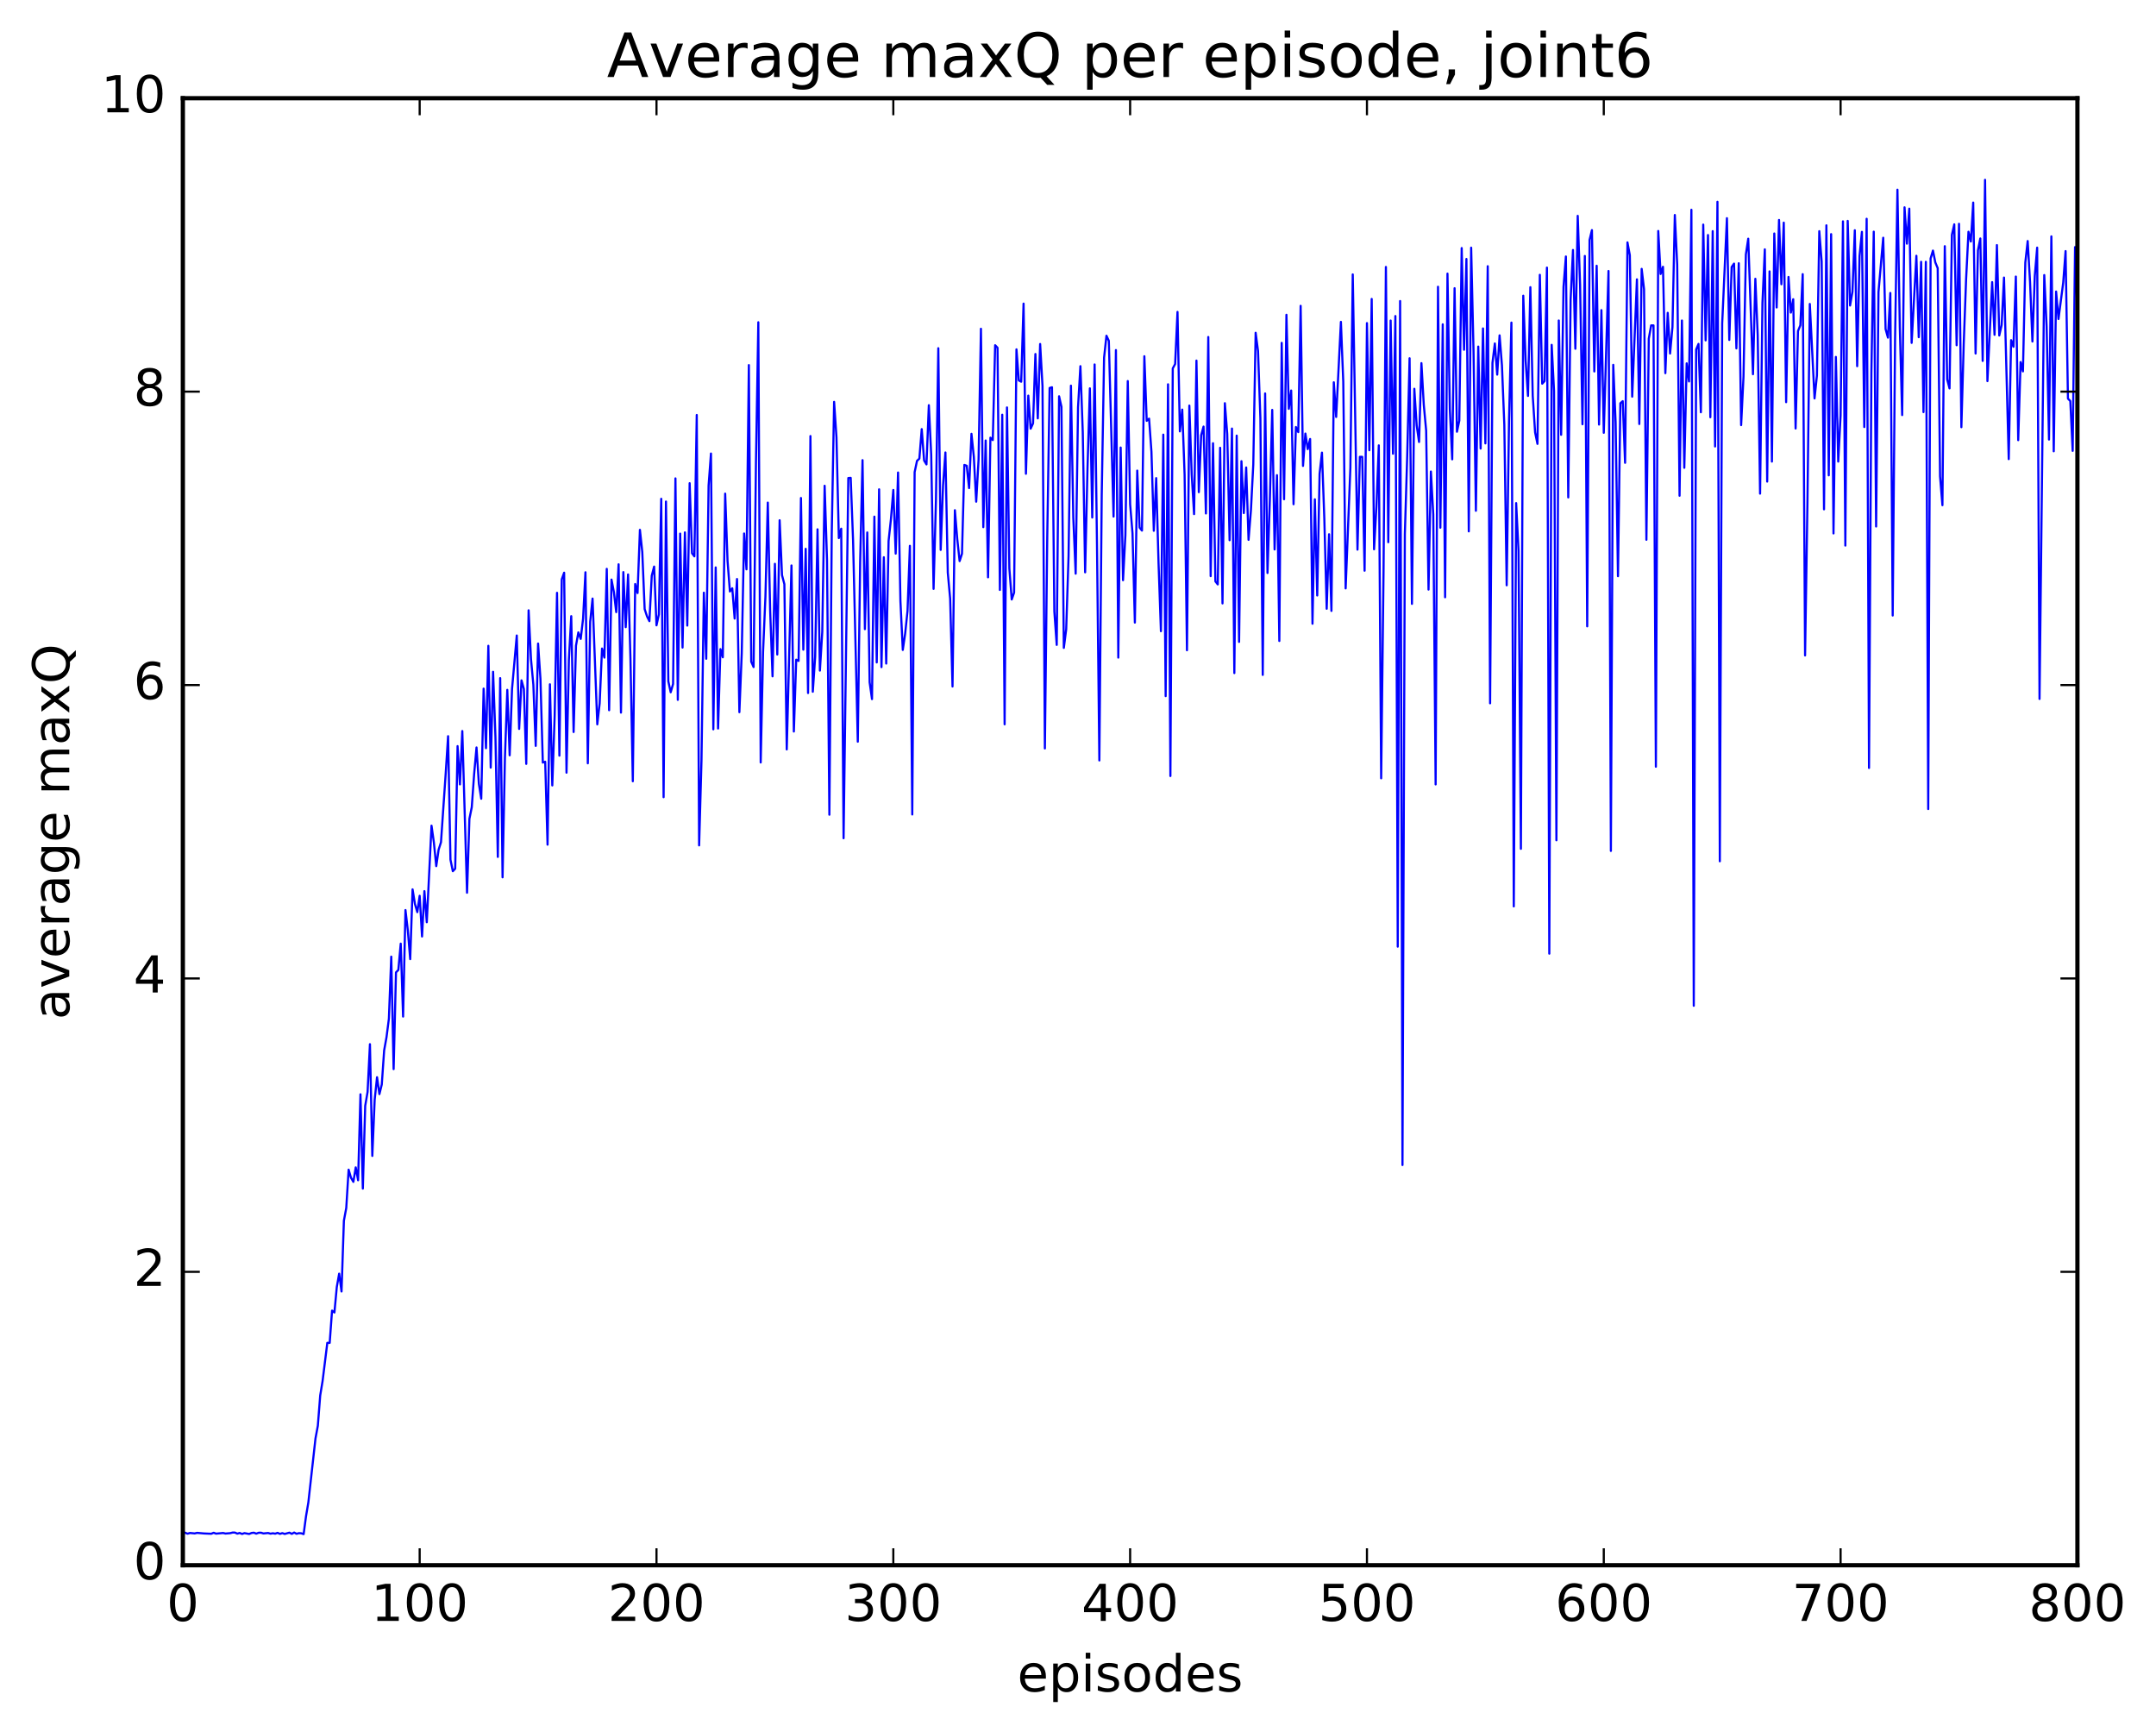 <?xml version="1.0" encoding="utf-8" standalone="no"?>
<!DOCTYPE svg PUBLIC "-//W3C//DTD SVG 1.1//EN"
  "http://www.w3.org/Graphics/SVG/1.1/DTD/svg11.dtd">
<!-- Created with matplotlib (http://matplotlib.org/) -->
<svg height="408pt" version="1.1" viewBox="0 0 508 408" width="508pt" xmlns="http://www.w3.org/2000/svg" xmlns:xlink="http://www.w3.org/1999/xlink">
 <defs>
  <style type="text/css">
*{stroke-linecap:butt;stroke-linejoin:round;stroke-miterlimit:100000;}
  </style>
 </defs>
 <g id="figure_1">
  <g id="patch_1">
   <path d="M 0 408.169 
L 508.136 408.169 
L 508.136 0 
L 0 0 
z
" style="fill:#ffffff;"/>
  </g>
  <g id="axes_1">
   <g id="patch_2">
    <path d="M 43.084 368.742 
L 489.484 368.742 
L 489.484 23.142 
L 43.084 23.142 
z
" style="fill:#ffffff;"/>
   </g>
   <g id="line2d_1">
    <path clip-path="url(#pa61223d159)" d="M 43.642 361.094 
L 44.2 361.31 
L 44.758 361.138 
L 45.874 361.246 
L 46.432 361.11 
L 48.106 361.255 
L 49.78 361.323 
L 50.338 361.084 
L 50.896 361.297 
L 52.57 361.144 
L 53.128 361.272 
L 54.244 361.183 
L 54.802 361.039 
L 55.36 361.047 
L 55.918 361.299 
L 56.476 361.134 
L 57.034 361.375 
L 57.592 361.171 
L 58.708 361.376 
L 59.266 361.141 
L 59.824 361.073 
L 60.382 361.302 
L 60.94 361.089 
L 61.498 361.073 
L 62.056 361.252 
L 63.172 361.144 
L 63.73 361.306 
L 64.288 361.21 
L 64.846 361.304 
L 65.404 361.106 
L 65.962 361.357 
L 66.52 361.17 
L 67.078 361.37 
L 68.194 361.06 
L 68.752 361.35 
L 69.31 361.035 
L 69.868 361.333 
L 70.426 361.185 
L 70.984 361.212 
L 71.542 361.411 
L 72.1 357.224 
L 72.658 353.915 
L 74.332 338.883 
L 74.89 335.871 
L 75.448 328.735 
L 76.006 325.357 
L 77.122 316.345 
L 77.68 316.358 
L 78.238 308.755 
L 78.796 309.198 
L 79.354 303.22 
L 79.912 300.052 
L 80.47 304.25 
L 81.028 287.577 
L 81.586 284.579 
L 82.144 275.551 
L 82.702 277.454 
L 83.26 278.423 
L 83.818 275.012 
L 84.376 278.044 
L 84.934 257.796 
L 85.492 280.007 
L 86.05 260.507 
L 86.608 257.253 
L 87.166 245.99 
L 87.724 272.309 
L 88.282 259.065 
L 88.84 253.773 
L 89.398 257.748 
L 89.956 255.481 
L 90.514 247.45 
L 91.072 244.332 
L 91.63 239.99 
L 92.188 225.365 
L 92.746 251.862 
L 93.304 229.075 
L 93.862 228.501 
L 94.42 222.304 
L 94.978 239.483 
L 95.536 214.391 
L 96.094 219.192 
L 96.652 225.954 
L 97.21 209.516 
L 97.768 212.943 
L 98.326 214.883 
L 98.884 211.029 
L 99.442 220.62 
L 100 209.931 
L 100.558 217.258 
L 101.674 194.51 
L 102.232 198.479 
L 102.79 204.044 
L 103.348 200.165 
L 103.906 198.418 
L 105.022 182.137 
L 105.58 173.43 
L 106.138 202.513 
L 106.696 205.241 
L 107.254 204.643 
L 107.812 175.773 
L 108.37 184.789 
L 108.928 172.219 
L 110.044 210.309 
L 110.602 192.903 
L 111.16 190.162 
L 111.718 182.327 
L 112.276 176.088 
L 112.834 184.658 
L 113.392 188.165 
L 113.95 162.224 
L 114.508 176.255 
L 115.066 152.14 
L 115.624 180.83 
L 116.182 158.264 
L 116.74 173.703 
L 117.298 201.87 
L 117.856 159.755 
L 118.414 206.678 
L 118.972 178.55 
L 119.53 162.52 
L 120.088 177.936 
L 120.646 162.293 
L 121.762 149.713 
L 122.32 171.718 
L 122.878 160.28 
L 123.436 162.319 
L 123.994 179.952 
L 124.552 143.779 
L 125.11 155.246 
L 125.668 161.303 
L 126.226 175.715 
L 126.784 151.61 
L 127.342 159.927 
L 127.9 179.649 
L 128.458 179.446 
L 129.016 198.987 
L 129.574 161.206 
L 130.132 185.034 
L 130.69 168.678 
L 131.248 139.656 
L 131.806 178.014 
L 132.364 136.49 
L 132.922 134.915 
L 133.48 182.024 
L 134.038 155.472 
L 134.596 145.156 
L 135.154 172.449 
L 135.712 152.11 
L 136.27 148.974 
L 136.828 150.509 
L 137.386 145.739 
L 137.944 134.816 
L 138.502 179.817 
L 139.06 146.456 
L 139.618 141.009 
L 140.734 170.642 
L 141.292 165.705 
L 141.85 152.781 
L 142.408 154.921 
L 142.966 134.011 
L 143.524 167.311 
L 144.082 136.538 
L 144.64 139.456 
L 145.198 144.204 
L 145.756 132.939 
L 146.314 167.874 
L 146.872 134.776 
L 147.43 147.749 
L 147.988 135.331 
L 148.546 155.097 
L 149.104 184.048 
L 149.662 137.585 
L 150.22 139.71 
L 150.778 124.823 
L 151.336 130.032 
L 151.894 143.497 
L 152.452 145.202 
L 153.01 146.333 
L 153.568 135.619 
L 154.126 133.473 
L 154.684 147.316 
L 155.242 144.754 
L 155.8 117.505 
L 156.358 187.801 
L 156.916 118.151 
L 157.474 160.504 
L 158.032 163.084 
L 158.59 161.127 
L 159.148 112.701 
L 159.706 164.868 
L 160.264 125.711 
L 160.822 152.552 
L 161.38 125.422 
L 161.938 147.377 
L 162.496 113.832 
L 163.054 130.328 
L 163.612 131.065 
L 164.17 97.763 
L 164.728 199.153 
L 165.286 179.095 
L 165.844 139.628 
L 166.402 155.189 
L 166.96 114.382 
L 167.518 106.843 
L 168.076 171.811 
L 168.634 133.673 
L 169.192 171.624 
L 169.75 152.915 
L 170.308 154.843 
L 170.866 116.29 
L 171.424 132.135 
L 171.982 139.334 
L 172.54 138.59 
L 173.098 145.72 
L 173.656 136.402 
L 174.214 167.775 
L 174.772 153.922 
L 175.33 125.68 
L 175.888 134.123 
L 176.446 86.011 
L 177.004 155.877 
L 177.562 157.147 
L 178.12 108.898 
L 178.678 75.917 
L 179.236 179.621 
L 179.794 153.554 
L 180.352 140.581 
L 180.91 118.401 
L 181.468 143.963 
L 182.026 159.331 
L 182.584 132.823 
L 183.142 154.193 
L 183.7 122.563 
L 184.258 135.496 
L 184.816 137.618 
L 185.374 176.547 
L 186.49 133.21 
L 187.048 172.329 
L 187.606 155.406 
L 188.164 155.702 
L 188.722 117.32 
L 189.28 153.052 
L 189.838 129.293 
L 190.396 163.26 
L 190.954 102.727 
L 191.512 162.958 
L 192.07 154.742 
L 192.628 124.696 
L 193.186 157.98 
L 193.744 148.85 
L 194.302 114.436 
L 194.86 131.928 
L 195.418 191.929 
L 195.976 125.657 
L 196.534 94.674 
L 197.092 103.042 
L 197.65 126.765 
L 198.208 124.548 
L 198.766 197.47 
L 199.882 112.618 
L 200.44 112.575 
L 200.998 127.226 
L 202.114 174.726 
L 202.672 132.388 
L 203.23 108.399 
L 203.788 148.213 
L 204.346 125.437 
L 204.904 160.728 
L 205.462 164.693 
L 206.02 121.707 
L 206.578 156.055 
L 207.136 115.274 
L 207.694 157.158 
L 208.252 131.274 
L 208.81 156.323 
L 209.368 127.451 
L 209.926 122.267 
L 210.484 115.423 
L 211.042 130.421 
L 211.6 111.315 
L 212.158 141.589 
L 212.716 153.107 
L 213.274 149.265 
L 213.832 143.925 
L 214.39 128.589 
L 214.948 191.873 
L 215.506 111.231 
L 216.064 108.574 
L 216.622 108.044 
L 217.18 101.092 
L 217.738 108.479 
L 218.296 109.409 
L 218.854 95.456 
L 219.412 107.088 
L 219.97 138.727 
L 220.528 117.962 
L 221.086 82.034 
L 221.644 129.544 
L 222.202 114.355 
L 222.76 106.595 
L 223.318 134.899 
L 223.876 141.039 
L 224.434 161.721 
L 224.992 120.191 
L 225.55 126.983 
L 226.108 132.182 
L 226.666 130.432 
L 227.224 109.53 
L 227.782 109.723 
L 228.34 114.984 
L 228.898 102.201 
L 229.456 107.622 
L 230.014 118.187 
L 230.572 108.279 
L 231.13 77.452 
L 231.688 124.186 
L 232.246 103.775 
L 232.804 136.003 
L 233.362 103.106 
L 233.92 103.674 
L 234.478 81.33 
L 235.036 81.921 
L 235.594 138.975 
L 236.152 97.706 
L 236.71 170.634 
L 237.268 95.983 
L 237.826 133.925 
L 238.384 141.221 
L 238.942 139.603 
L 239.5 82.301 
L 240.058 89.622 
L 240.616 89.925 
L 241.174 71.525 
L 241.732 111.608 
L 242.29 93.201 
L 242.848 100.985 
L 243.406 99.732 
L 243.964 83.398 
L 244.522 98.556 
L 245.08 81.041 
L 245.638 90.933 
L 246.196 176.315 
L 246.754 126.535 
L 247.312 91.402 
L 247.87 91.227 
L 248.428 144.05 
L 248.986 151.926 
L 249.544 93.358 
L 250.102 95.856 
L 250.66 152.624 
L 251.218 148.267 
L 251.776 131.006 
L 252.334 90.851 
L 252.892 121.926 
L 253.45 135.14 
L 254.008 95.937 
L 254.566 86.262 
L 255.124 101.835 
L 255.682 134.828 
L 256.24 110.247 
L 256.798 91.488 
L 257.356 121.91 
L 257.914 85.859 
L 258.472 128.167 
L 259.03 179.144 
L 259.588 116.665 
L 260.146 84.239 
L 260.704 79.092 
L 261.262 80.285 
L 262.378 121.69 
L 262.936 82.469 
L 263.494 154.92 
L 264.052 105.432 
L 264.61 136.683 
L 265.168 126.048 
L 265.726 89.77 
L 266.284 118.797 
L 266.842 125.621 
L 267.4 146.666 
L 267.958 110.865 
L 268.516 124.292 
L 269.074 124.995 
L 269.632 83.922 
L 270.19 99.141 
L 270.748 98.624 
L 271.306 106.43 
L 271.864 125.042 
L 272.422 112.636 
L 272.98 132.739 
L 273.538 148.698 
L 274.096 102.39 
L 274.654 163.99 
L 275.212 90.534 
L 275.77 182.815 
L 276.328 86.79 
L 276.886 85.752 
L 277.444 73.481 
L 278.002 101.626 
L 278.56 96.493 
L 279.118 111.841 
L 279.676 153.185 
L 280.234 95.55 
L 280.792 111.753 
L 281.35 121.119 
L 281.908 84.949 
L 282.466 115.943 
L 283.024 102.52 
L 283.582 100.494 
L 284.14 120.966 
L 284.698 79.39 
L 285.256 135.729 
L 285.814 104.418 
L 286.372 136.957 
L 286.93 137.674 
L 287.488 105.489 
L 288.046 142.151 
L 288.604 94.985 
L 289.162 102.235 
L 289.72 127.265 
L 290.278 100.959 
L 290.836 158.563 
L 291.394 102.622 
L 291.952 151.215 
L 292.51 108.645 
L 293.068 120.872 
L 293.626 110.128 
L 294.184 127.175 
L 294.742 120.251 
L 295.3 109.438 
L 295.858 78.395 
L 296.416 82.69 
L 296.974 98.526 
L 297.532 158.992 
L 298.09 92.686 
L 298.648 134.984 
L 299.206 117.613 
L 299.764 96.567 
L 300.322 129.438 
L 300.88 111.939 
L 301.438 151 
L 301.996 80.774 
L 302.554 117.611 
L 303.112 74.161 
L 303.67 96.312 
L 304.228 92.003 
L 304.786 118.788 
L 305.344 100.598 
L 305.902 101.8 
L 306.46 72.048 
L 307.018 109.759 
L 307.576 102.138 
L 308.134 105.804 
L 308.692 103.415 
L 309.25 146.937 
L 309.808 117.629 
L 310.366 140.285 
L 310.924 111.596 
L 311.482 106.631 
L 312.04 122.232 
L 312.598 143.41 
L 313.156 125.863 
L 313.714 143.917 
L 314.272 90.06 
L 314.83 98.226 
L 315.946 75.828 
L 316.504 89.942 
L 317.062 138.612 
L 318.178 110.234 
L 318.736 64.646 
L 319.852 129.483 
L 320.41 107.618 
L 320.968 107.627 
L 321.526 134.447 
L 322.084 76.116 
L 322.642 106.068 
L 323.2 70.426 
L 323.758 129.401 
L 324.316 119.342 
L 324.874 104.92 
L 325.432 183.349 
L 325.99 134.756 
L 326.548 62.889 
L 327.106 127.732 
L 327.664 75.514 
L 328.222 106.885 
L 328.78 74.455 
L 329.338 223.012 
L 329.896 70.917 
L 330.454 274.458 
L 331.012 125.869 
L 331.57 107.374 
L 332.128 84.4 
L 332.686 142.258 
L 333.244 91.589 
L 333.802 100.211 
L 334.36 104.12 
L 334.918 85.546 
L 335.476 95.38 
L 336.034 101.444 
L 336.592 138.894 
L 337.15 111.08 
L 337.708 121.169 
L 338.266 184.79 
L 338.824 67.553 
L 339.382 124.316 
L 339.94 76.403 
L 340.498 140.703 
L 341.056 64.46 
L 341.614 96.422 
L 342.172 108.207 
L 342.73 67.896 
L 343.288 101.71 
L 343.846 99.089 
L 344.404 58.44 
L 344.962 82.395 
L 345.52 61.006 
L 346.078 125.18 
L 346.636 58.346 
L 347.194 82.678 
L 347.752 120.322 
L 348.31 81.648 
L 348.868 105.671 
L 349.426 77.374 
L 349.984 104.45 
L 350.542 62.713 
L 351.1 165.683 
L 351.658 85.48 
L 352.216 80.914 
L 352.774 88.254 
L 353.332 79.003 
L 353.89 86.084 
L 354.448 100.049 
L 355.006 137.882 
L 355.564 98.741 
L 356.122 75.995 
L 356.68 213.527 
L 357.238 118.524 
L 357.796 129.732 
L 358.354 199.965 
L 358.912 69.661 
L 359.47 84.983 
L 360.028 93.273 
L 360.586 67.653 
L 361.144 93.249 
L 361.702 101.866 
L 362.26 104.571 
L 362.818 64.742 
L 363.376 90.389 
L 363.934 89.789 
L 364.492 63.041 
L 365.05 224.661 
L 365.608 81.238 
L 366.166 92.121 
L 366.724 197.951 
L 367.282 75.501 
L 367.84 102.428 
L 368.398 67.58 
L 368.956 60.425 
L 369.514 117.181 
L 370.072 70.546 
L 370.63 58.891 
L 371.188 82.157 
L 371.746 50.851 
L 372.304 67.105 
L 372.862 99.94 
L 373.42 60.301 
L 373.978 147.553 
L 374.536 56.529 
L 375.094 54.208 
L 375.652 87.508 
L 376.21 62.606 
L 376.768 100.018 
L 377.326 73.063 
L 377.884 101.958 
L 379 63.84 
L 379.558 200.458 
L 380.116 85.95 
L 380.674 99.562 
L 381.232 135.743 
L 381.79 95.003 
L 382.348 94.507 
L 382.906 109.028 
L 383.464 57.103 
L 384.022 60.133 
L 384.58 93.446 
L 385.696 65.813 
L 386.254 99.892 
L 386.812 63.34 
L 387.37 68.113 
L 387.928 127.158 
L 388.486 79.795 
L 389.044 76.659 
L 389.602 76.66 
L 390.16 180.623 
L 390.718 54.413 
L 391.276 64.542 
L 391.834 62.849 
L 392.392 87.911 
L 392.95 73.698 
L 393.508 83.284 
L 394.066 77.049 
L 394.624 50.648 
L 395.182 62.319 
L 395.74 116.786 
L 396.298 75.506 
L 396.856 110.203 
L 397.414 85.597 
L 397.972 89.867 
L 398.53 49.418 
L 399.088 236.941 
L 399.646 82.341 
L 400.204 81.018 
L 400.762 97.119 
L 401.32 52.914 
L 401.878 80.186 
L 402.436 55.369 
L 402.994 98.293 
L 403.552 54.45 
L 404.11 105.182 
L 404.668 47.536 
L 405.226 202.899 
L 405.784 76.194 
L 406.9 51.398 
L 407.458 80.08 
L 408.016 62.905 
L 408.574 62.099 
L 409.132 82.072 
L 409.69 62.016 
L 410.248 100.149 
L 410.806 88.761 
L 411.364 59.94 
L 411.922 56.234 
L 413.038 88.156 
L 413.596 65.678 
L 414.154 78.947 
L 414.712 116.289 
L 415.27 71.369 
L 415.828 58.742 
L 416.386 113.448 
L 416.944 63.932 
L 417.502 108.738 
L 418.06 55.003 
L 418.618 72.436 
L 419.176 51.816 
L 419.734 66.966 
L 420.292 52.452 
L 420.85 94.743 
L 421.408 65.242 
L 421.966 73.64 
L 422.524 70.494 
L 423.082 100.94 
L 423.64 77.993 
L 424.198 76.645 
L 424.756 64.585 
L 425.314 154.406 
L 425.872 118.544 
L 426.43 71.605 
L 427.546 93.861 
L 428.104 88.47 
L 428.662 54.458 
L 429.22 61.609 
L 429.778 119.984 
L 430.336 53.085 
L 430.894 111.978 
L 431.452 55.156 
L 432.01 125.667 
L 432.568 84.085 
L 433.126 108.739 
L 433.684 97.86 
L 434.242 52.145 
L 434.8 128.526 
L 435.358 52.034 
L 435.916 71.975 
L 436.474 68.76 
L 437.032 54.242 
L 437.59 86.262 
L 438.148 60.32 
L 438.706 54.621 
L 439.264 100.602 
L 439.822 51.54 
L 440.38 180.915 
L 440.938 87.757 
L 441.496 54.577 
L 442.054 124.033 
L 442.612 68.779 
L 443.728 56.005 
L 444.286 77.525 
L 444.844 79.539 
L 445.402 69.018 
L 445.96 145.002 
L 446.518 80.02 
L 447.076 44.684 
L 447.634 76.955 
L 448.192 97.783 
L 448.75 48.838 
L 449.308 57.4 
L 449.866 49.151 
L 450.424 80.772 
L 451.54 60.257 
L 452.098 79.437 
L 452.656 61.676 
L 453.214 97.085 
L 453.772 61.676 
L 454.33 190.593 
L 454.888 60.893 
L 455.446 59.031 
L 456.004 61.823 
L 456.562 63.17 
L 457.12 112.223 
L 457.678 119.015 
L 458.236 57.997 
L 458.794 89.367 
L 459.352 91.497 
L 459.91 55.324 
L 460.468 52.851 
L 461.026 81.332 
L 461.584 52.725 
L 462.142 100.64 
L 462.7 80.909 
L 463.258 65.717 
L 463.816 54.591 
L 464.374 56.895 
L 464.932 47.722 
L 465.49 83.282 
L 466.048 58.962 
L 466.606 56.177 
L 467.164 85.023 
L 467.722 42.364 
L 468.28 89.783 
L 469.396 66.46 
L 469.954 78.874 
L 470.512 57.736 
L 471.07 79.038 
L 471.628 76.57 
L 472.186 65.386 
L 473.302 108.159 
L 473.86 80.135 
L 474.418 81.696 
L 474.976 65.149 
L 475.534 103.692 
L 476.092 85.296 
L 476.65 87.491 
L 477.208 61.841 
L 477.766 56.781 
L 478.324 66.447 
L 478.882 80.448 
L 479.44 65.02 
L 479.998 58.337 
L 480.556 164.656 
L 481.672 64.797 
L 482.23 76.888 
L 482.788 103.547 
L 483.346 55.688 
L 483.904 106.317 
L 484.462 68.678 
L 485.02 75.153 
L 486.136 66.584 
L 486.694 59.153 
L 487.252 93.904 
L 487.81 94.476 
L 488.368 106.217 
L 488.926 58.208 
L 489.484 73.845 
L 489.484 73.845 
" style="fill:none;stroke:#0000ff;stroke-linecap:square;stroke-width:0.5;"/>
   </g>
   <g id="patch_3">
    <path d="M 489.484 368.742 
L 489.484 23.142 
" style="fill:none;stroke:#000000;stroke-linecap:square;stroke-linejoin:miter;"/>
   </g>
   <g id="patch_4">
    <path d="M 43.084 368.742 
L 43.084 23.142 
" style="fill:none;stroke:#000000;stroke-linecap:square;stroke-linejoin:miter;"/>
   </g>
   <g id="patch_5">
    <path d="M 43.084 368.742 
L 489.484 368.742 
" style="fill:none;stroke:#000000;stroke-linecap:square;stroke-linejoin:miter;"/>
   </g>
   <g id="patch_6">
    <path d="M 43.084 23.142 
L 489.484 23.142 
" style="fill:none;stroke:#000000;stroke-linecap:square;stroke-linejoin:miter;"/>
   </g>
   <g id="matplotlib.axis_1">
    <g id="xtick_1">
     <g id="line2d_2">
      <defs>
       <path d="M 0 0 
L 0 -4 
" id="m274a1f1ac5" style="stroke:#000000;stroke-width:0.5;"/>
      </defs>
      <g>
       <use style="stroke:#000000;stroke-width:0.5;" x="43.084" xlink:href="#m274a1f1ac5" y="368.742"/>
      </g>
     </g>
     <g id="line2d_3">
      <defs>
       <path d="M 0 0 
L 0 4 
" id="m0fbd6f2976" style="stroke:#000000;stroke-width:0.5;"/>
      </defs>
      <g>
       <use style="stroke:#000000;stroke-width:0.5;" x="43.084" xlink:href="#m0fbd6f2976" y="23.142"/>
      </g>
     </g>
     <g id="text_1">
      <!-- 0 -->
      <defs>
       <path d="M 31.781 66.406 
Q 24.172 66.406 20.328 58.906 
Q 16.5 51.422 16.5 36.375 
Q 16.5 21.391 20.328 13.891 
Q 24.172 6.391 31.781 6.391 
Q 39.453 6.391 43.281 13.891 
Q 47.125 21.391 47.125 36.375 
Q 47.125 51.422 43.281 58.906 
Q 39.453 66.406 31.781 66.406 
M 31.781 74.219 
Q 44.047 74.219 50.516 64.516 
Q 56.984 54.828 56.984 36.375 
Q 56.984 17.969 50.516 8.266 
Q 44.047 -1.422 31.781 -1.422 
Q 19.531 -1.422 13.062 8.266 
Q 6.594 17.969 6.594 36.375 
Q 6.594 54.828 13.062 64.516 
Q 19.531 74.219 31.781 74.219 
" id="BitstreamVeraSans-Roman-30"/>
      </defs>
      <g transform="translate(39.266 381.86)scale(0.12 -0.12)">
       <use xlink:href="#BitstreamVeraSans-Roman-30"/>
      </g>
     </g>
    </g>
    <g id="xtick_2">
     <g id="line2d_4">
      <g>
       <use style="stroke:#000000;stroke-width:0.5;" x="98.884" xlink:href="#m274a1f1ac5" y="368.742"/>
      </g>
     </g>
     <g id="line2d_5">
      <g>
       <use style="stroke:#000000;stroke-width:0.5;" x="98.884" xlink:href="#m0fbd6f2976" y="23.142"/>
      </g>
     </g>
     <g id="text_2">
      <!-- 100 -->
      <defs>
       <path d="M 12.406 8.297 
L 28.516 8.297 
L 28.516 63.922 
L 10.984 60.406 
L 10.984 69.391 
L 28.422 72.906 
L 38.281 72.906 
L 38.281 8.297 
L 54.391 8.297 
L 54.391 0 
L 12.406 0 
z
" id="BitstreamVeraSans-Roman-31"/>
      </defs>
      <g transform="translate(87.431 381.86)scale(0.12 -0.12)">
       <use xlink:href="#BitstreamVeraSans-Roman-31"/>
       <use x="63.623" xlink:href="#BitstreamVeraSans-Roman-30"/>
       <use x="127.246" xlink:href="#BitstreamVeraSans-Roman-30"/>
      </g>
     </g>
    </g>
    <g id="xtick_3">
     <g id="line2d_6">
      <g>
       <use style="stroke:#000000;stroke-width:0.5;" x="154.684" xlink:href="#m274a1f1ac5" y="368.742"/>
      </g>
     </g>
     <g id="line2d_7">
      <g>
       <use style="stroke:#000000;stroke-width:0.5;" x="154.684" xlink:href="#m0fbd6f2976" y="23.142"/>
      </g>
     </g>
     <g id="text_3">
      <!-- 200 -->
      <defs>
       <path d="M 19.188 8.297 
L 53.609 8.297 
L 53.609 0 
L 7.328 0 
L 7.328 8.297 
Q 12.938 14.109 22.625 23.891 
Q 32.328 33.688 34.812 36.531 
Q 39.547 41.844 41.422 45.531 
Q 43.312 49.219 43.312 52.781 
Q 43.312 58.594 39.234 62.25 
Q 35.156 65.922 28.609 65.922 
Q 23.969 65.922 18.812 64.312 
Q 13.672 62.703 7.812 59.422 
L 7.812 69.391 
Q 13.766 71.781 18.938 73 
Q 24.125 74.219 28.422 74.219 
Q 39.75 74.219 46.484 68.547 
Q 53.219 62.891 53.219 53.422 
Q 53.219 48.922 51.531 44.891 
Q 49.859 40.875 45.406 35.406 
Q 44.188 33.984 37.641 27.219 
Q 31.109 20.453 19.188 8.297 
" id="BitstreamVeraSans-Roman-32"/>
      </defs>
      <g transform="translate(143.231 381.86)scale(0.12 -0.12)">
       <use xlink:href="#BitstreamVeraSans-Roman-32"/>
       <use x="63.623" xlink:href="#BitstreamVeraSans-Roman-30"/>
       <use x="127.246" xlink:href="#BitstreamVeraSans-Roman-30"/>
      </g>
     </g>
    </g>
    <g id="xtick_4">
     <g id="line2d_8">
      <g>
       <use style="stroke:#000000;stroke-width:0.5;" x="210.484" xlink:href="#m274a1f1ac5" y="368.742"/>
      </g>
     </g>
     <g id="line2d_9">
      <g>
       <use style="stroke:#000000;stroke-width:0.5;" x="210.484" xlink:href="#m0fbd6f2976" y="23.142"/>
      </g>
     </g>
     <g id="text_4">
      <!-- 300 -->
      <defs>
       <path d="M 40.578 39.312 
Q 47.656 37.797 51.625 33 
Q 55.609 28.219 55.609 21.188 
Q 55.609 10.406 48.188 4.484 
Q 40.766 -1.422 27.094 -1.422 
Q 22.516 -1.422 17.656 -0.516 
Q 12.797 0.391 7.625 2.203 
L 7.625 11.719 
Q 11.719 9.328 16.594 8.109 
Q 21.484 6.891 26.812 6.891 
Q 36.078 6.891 40.938 10.547 
Q 45.797 14.203 45.797 21.188 
Q 45.797 27.641 41.281 31.266 
Q 36.766 34.906 28.719 34.906 
L 20.219 34.906 
L 20.219 43.016 
L 29.109 43.016 
Q 36.375 43.016 40.234 45.922 
Q 44.094 48.828 44.094 54.297 
Q 44.094 59.906 40.109 62.906 
Q 36.141 65.922 28.719 65.922 
Q 24.656 65.922 20.016 65.031 
Q 15.375 64.156 9.812 62.312 
L 9.812 71.094 
Q 15.438 72.656 20.344 73.438 
Q 25.25 74.219 29.594 74.219 
Q 40.828 74.219 47.359 69.109 
Q 53.906 64.016 53.906 55.328 
Q 53.906 49.266 50.438 45.094 
Q 46.969 40.922 40.578 39.312 
" id="BitstreamVeraSans-Roman-33"/>
      </defs>
      <g transform="translate(199.031 381.86)scale(0.12 -0.12)">
       <use xlink:href="#BitstreamVeraSans-Roman-33"/>
       <use x="63.623" xlink:href="#BitstreamVeraSans-Roman-30"/>
       <use x="127.246" xlink:href="#BitstreamVeraSans-Roman-30"/>
      </g>
     </g>
    </g>
    <g id="xtick_5">
     <g id="line2d_10">
      <g>
       <use style="stroke:#000000;stroke-width:0.5;" x="266.284" xlink:href="#m274a1f1ac5" y="368.742"/>
      </g>
     </g>
     <g id="line2d_11">
      <g>
       <use style="stroke:#000000;stroke-width:0.5;" x="266.284" xlink:href="#m0fbd6f2976" y="23.142"/>
      </g>
     </g>
     <g id="text_5">
      <!-- 400 -->
      <defs>
       <path d="M 37.797 64.312 
L 12.891 25.391 
L 37.797 25.391 
z
M 35.203 72.906 
L 47.609 72.906 
L 47.609 25.391 
L 58.016 25.391 
L 58.016 17.188 
L 47.609 17.188 
L 47.609 0 
L 37.797 0 
L 37.797 17.188 
L 4.891 17.188 
L 4.891 26.703 
z
" id="BitstreamVeraSans-Roman-34"/>
      </defs>
      <g transform="translate(254.831 381.86)scale(0.12 -0.12)">
       <use xlink:href="#BitstreamVeraSans-Roman-34"/>
       <use x="63.623" xlink:href="#BitstreamVeraSans-Roman-30"/>
       <use x="127.246" xlink:href="#BitstreamVeraSans-Roman-30"/>
      </g>
     </g>
    </g>
    <g id="xtick_6">
     <g id="line2d_12">
      <g>
       <use style="stroke:#000000;stroke-width:0.5;" x="322.084" xlink:href="#m274a1f1ac5" y="368.742"/>
      </g>
     </g>
     <g id="line2d_13">
      <g>
       <use style="stroke:#000000;stroke-width:0.5;" x="322.084" xlink:href="#m0fbd6f2976" y="23.142"/>
      </g>
     </g>
     <g id="text_6">
      <!-- 500 -->
      <defs>
       <path d="M 10.797 72.906 
L 49.516 72.906 
L 49.516 64.594 
L 19.828 64.594 
L 19.828 46.734 
Q 21.969 47.469 24.109 47.828 
Q 26.266 48.188 28.422 48.188 
Q 40.625 48.188 47.75 41.5 
Q 54.891 34.812 54.891 23.391 
Q 54.891 11.625 47.562 5.094 
Q 40.234 -1.422 26.906 -1.422 
Q 22.312 -1.422 17.547 -0.641 
Q 12.797 0.141 7.719 1.703 
L 7.719 11.625 
Q 12.109 9.234 16.797 8.062 
Q 21.484 6.891 26.703 6.891 
Q 35.156 6.891 40.078 11.328 
Q 45.016 15.766 45.016 23.391 
Q 45.016 31 40.078 35.438 
Q 35.156 39.891 26.703 39.891 
Q 22.75 39.891 18.812 39.016 
Q 14.891 38.141 10.797 36.281 
z
" id="BitstreamVeraSans-Roman-35"/>
      </defs>
      <g transform="translate(310.631 381.86)scale(0.12 -0.12)">
       <use xlink:href="#BitstreamVeraSans-Roman-35"/>
       <use x="63.623" xlink:href="#BitstreamVeraSans-Roman-30"/>
       <use x="127.246" xlink:href="#BitstreamVeraSans-Roman-30"/>
      </g>
     </g>
    </g>
    <g id="xtick_7">
     <g id="line2d_14">
      <g>
       <use style="stroke:#000000;stroke-width:0.5;" x="377.884" xlink:href="#m274a1f1ac5" y="368.742"/>
      </g>
     </g>
     <g id="line2d_15">
      <g>
       <use style="stroke:#000000;stroke-width:0.5;" x="377.884" xlink:href="#m0fbd6f2976" y="23.142"/>
      </g>
     </g>
     <g id="text_7">
      <!-- 600 -->
      <defs>
       <path d="M 33.016 40.375 
Q 26.375 40.375 22.484 35.828 
Q 18.609 31.297 18.609 23.391 
Q 18.609 15.531 22.484 10.953 
Q 26.375 6.391 33.016 6.391 
Q 39.656 6.391 43.531 10.953 
Q 47.406 15.531 47.406 23.391 
Q 47.406 31.297 43.531 35.828 
Q 39.656 40.375 33.016 40.375 
M 52.594 71.297 
L 52.594 62.312 
Q 48.875 64.062 45.094 64.984 
Q 41.312 65.922 37.594 65.922 
Q 27.828 65.922 22.672 59.328 
Q 17.531 52.734 16.797 39.406 
Q 19.672 43.656 24.016 45.922 
Q 28.375 48.188 33.594 48.188 
Q 44.578 48.188 50.953 41.516 
Q 57.328 34.859 57.328 23.391 
Q 57.328 12.156 50.688 5.359 
Q 44.047 -1.422 33.016 -1.422 
Q 20.359 -1.422 13.672 8.266 
Q 6.984 17.969 6.984 36.375 
Q 6.984 53.656 15.188 63.938 
Q 23.391 74.219 37.203 74.219 
Q 40.922 74.219 44.703 73.484 
Q 48.484 72.75 52.594 71.297 
" id="BitstreamVeraSans-Roman-36"/>
      </defs>
      <g transform="translate(366.431 381.86)scale(0.12 -0.12)">
       <use xlink:href="#BitstreamVeraSans-Roman-36"/>
       <use x="63.623" xlink:href="#BitstreamVeraSans-Roman-30"/>
       <use x="127.246" xlink:href="#BitstreamVeraSans-Roman-30"/>
      </g>
     </g>
    </g>
    <g id="xtick_8">
     <g id="line2d_16">
      <g>
       <use style="stroke:#000000;stroke-width:0.5;" x="433.684" xlink:href="#m274a1f1ac5" y="368.742"/>
      </g>
     </g>
     <g id="line2d_17">
      <g>
       <use style="stroke:#000000;stroke-width:0.5;" x="433.684" xlink:href="#m0fbd6f2976" y="23.142"/>
      </g>
     </g>
     <g id="text_8">
      <!-- 700 -->
      <defs>
       <path d="M 8.203 72.906 
L 55.078 72.906 
L 55.078 68.703 
L 28.609 0 
L 18.312 0 
L 43.219 64.594 
L 8.203 64.594 
z
" id="BitstreamVeraSans-Roman-37"/>
      </defs>
      <g transform="translate(422.231 381.86)scale(0.12 -0.12)">
       <use xlink:href="#BitstreamVeraSans-Roman-37"/>
       <use x="63.623" xlink:href="#BitstreamVeraSans-Roman-30"/>
       <use x="127.246" xlink:href="#BitstreamVeraSans-Roman-30"/>
      </g>
     </g>
    </g>
    <g id="xtick_9">
     <g id="line2d_18">
      <g>
       <use style="stroke:#000000;stroke-width:0.5;" x="489.484" xlink:href="#m274a1f1ac5" y="368.742"/>
      </g>
     </g>
     <g id="line2d_19">
      <g>
       <use style="stroke:#000000;stroke-width:0.5;" x="489.484" xlink:href="#m0fbd6f2976" y="23.142"/>
      </g>
     </g>
     <g id="text_9">
      <!-- 800 -->
      <defs>
       <path d="M 31.781 34.625 
Q 24.75 34.625 20.719 30.859 
Q 16.703 27.094 16.703 20.516 
Q 16.703 13.922 20.719 10.156 
Q 24.75 6.391 31.781 6.391 
Q 38.812 6.391 42.859 10.172 
Q 46.922 13.969 46.922 20.516 
Q 46.922 27.094 42.891 30.859 
Q 38.875 34.625 31.781 34.625 
M 21.922 38.812 
Q 15.578 40.375 12.031 44.719 
Q 8.5 49.078 8.5 55.328 
Q 8.5 64.062 14.719 69.141 
Q 20.953 74.219 31.781 74.219 
Q 42.672 74.219 48.875 69.141 
Q 55.078 64.062 55.078 55.328 
Q 55.078 49.078 51.531 44.719 
Q 48 40.375 41.703 38.812 
Q 48.828 37.156 52.797 32.312 
Q 56.781 27.484 56.781 20.516 
Q 56.781 9.906 50.312 4.234 
Q 43.844 -1.422 31.781 -1.422 
Q 19.734 -1.422 13.25 4.234 
Q 6.781 9.906 6.781 20.516 
Q 6.781 27.484 10.781 32.312 
Q 14.797 37.156 21.922 38.812 
M 18.312 54.391 
Q 18.312 48.734 21.844 45.562 
Q 25.391 42.391 31.781 42.391 
Q 38.141 42.391 41.719 45.562 
Q 45.312 48.734 45.312 54.391 
Q 45.312 60.062 41.719 63.234 
Q 38.141 66.406 31.781 66.406 
Q 25.391 66.406 21.844 63.234 
Q 18.312 60.062 18.312 54.391 
" id="BitstreamVeraSans-Roman-38"/>
      </defs>
      <g transform="translate(478.031 381.86)scale(0.12 -0.12)">
       <use xlink:href="#BitstreamVeraSans-Roman-38"/>
       <use x="63.623" xlink:href="#BitstreamVeraSans-Roman-30"/>
       <use x="127.246" xlink:href="#BitstreamVeraSans-Roman-30"/>
      </g>
     </g>
    </g>
    <g id="text_10">
     <!-- episodes -->
     <defs>
      <path d="M 45.406 46.391 
L 45.406 75.984 
L 54.391 75.984 
L 54.391 0 
L 45.406 0 
L 45.406 8.203 
Q 42.578 3.328 38.25 0.953 
Q 33.938 -1.422 27.875 -1.422 
Q 17.969 -1.422 11.734 6.484 
Q 5.516 14.406 5.516 27.297 
Q 5.516 40.188 11.734 48.094 
Q 17.969 56 27.875 56 
Q 33.938 56 38.25 53.625 
Q 42.578 51.266 45.406 46.391 
M 14.797 27.297 
Q 14.797 17.391 18.875 11.75 
Q 22.953 6.109 30.078 6.109 
Q 37.203 6.109 41.297 11.75 
Q 45.406 17.391 45.406 27.297 
Q 45.406 37.203 41.297 42.844 
Q 37.203 48.484 30.078 48.484 
Q 22.953 48.484 18.875 42.844 
Q 14.797 37.203 14.797 27.297 
" id="BitstreamVeraSans-Roman-64"/>
      <path d="M 30.609 48.391 
Q 23.391 48.391 19.188 42.75 
Q 14.984 37.109 14.984 27.297 
Q 14.984 17.484 19.156 11.844 
Q 23.344 6.203 30.609 6.203 
Q 37.797 6.203 41.984 11.859 
Q 46.188 17.531 46.188 27.297 
Q 46.188 37.016 41.984 42.703 
Q 37.797 48.391 30.609 48.391 
M 30.609 56 
Q 42.328 56 49.016 48.375 
Q 55.719 40.766 55.719 27.297 
Q 55.719 13.875 49.016 6.219 
Q 42.328 -1.422 30.609 -1.422 
Q 18.844 -1.422 12.172 6.219 
Q 5.516 13.875 5.516 27.297 
Q 5.516 40.766 12.172 48.375 
Q 18.844 56 30.609 56 
" id="BitstreamVeraSans-Roman-6f"/>
      <path d="M 9.422 54.688 
L 18.406 54.688 
L 18.406 0 
L 9.422 0 
z
M 9.422 75.984 
L 18.406 75.984 
L 18.406 64.594 
L 9.422 64.594 
z
" id="BitstreamVeraSans-Roman-69"/>
      <path d="M 18.109 8.203 
L 18.109 -20.797 
L 9.078 -20.797 
L 9.078 54.688 
L 18.109 54.688 
L 18.109 46.391 
Q 20.953 51.266 25.266 53.625 
Q 29.594 56 35.594 56 
Q 45.562 56 51.781 48.094 
Q 58.016 40.188 58.016 27.297 
Q 58.016 14.406 51.781 6.484 
Q 45.562 -1.422 35.594 -1.422 
Q 29.594 -1.422 25.266 0.953 
Q 20.953 3.328 18.109 8.203 
M 48.688 27.297 
Q 48.688 37.203 44.609 42.844 
Q 40.531 48.484 33.406 48.484 
Q 26.266 48.484 22.188 42.844 
Q 18.109 37.203 18.109 27.297 
Q 18.109 17.391 22.188 11.75 
Q 26.266 6.109 33.406 6.109 
Q 40.531 6.109 44.609 11.75 
Q 48.688 17.391 48.688 27.297 
" id="BitstreamVeraSans-Roman-70"/>
      <path d="M 44.281 53.078 
L 44.281 44.578 
Q 40.484 46.531 36.375 47.5 
Q 32.281 48.484 27.875 48.484 
Q 21.188 48.484 17.844 46.438 
Q 14.5 44.391 14.5 40.281 
Q 14.5 37.156 16.891 35.375 
Q 19.281 33.594 26.516 31.984 
L 29.594 31.297 
Q 39.156 29.25 43.188 25.516 
Q 47.219 21.781 47.219 15.094 
Q 47.219 7.469 41.188 3.016 
Q 35.156 -1.422 24.609 -1.422 
Q 20.219 -1.422 15.453 -0.562 
Q 10.688 0.297 5.422 2 
L 5.422 11.281 
Q 10.406 8.688 15.234 7.391 
Q 20.062 6.109 24.812 6.109 
Q 31.156 6.109 34.562 8.281 
Q 37.984 10.453 37.984 14.406 
Q 37.984 18.062 35.516 20.016 
Q 33.062 21.969 24.703 23.781 
L 21.578 24.516 
Q 13.234 26.266 9.516 29.906 
Q 5.812 33.547 5.812 39.891 
Q 5.812 47.609 11.281 51.797 
Q 16.75 56 26.812 56 
Q 31.781 56 36.172 55.266 
Q 40.578 54.547 44.281 53.078 
" id="BitstreamVeraSans-Roman-73"/>
      <path d="M 56.203 29.594 
L 56.203 25.203 
L 14.891 25.203 
Q 15.484 15.922 20.484 11.062 
Q 25.484 6.203 34.422 6.203 
Q 39.594 6.203 44.453 7.469 
Q 49.312 8.734 54.109 11.281 
L 54.109 2.781 
Q 49.266 0.734 44.188 -0.344 
Q 39.109 -1.422 33.891 -1.422 
Q 20.797 -1.422 13.156 6.188 
Q 5.516 13.812 5.516 26.812 
Q 5.516 40.234 12.766 48.109 
Q 20.016 56 32.328 56 
Q 43.359 56 49.781 48.891 
Q 56.203 41.797 56.203 29.594 
M 47.219 32.234 
Q 47.125 39.594 43.094 43.984 
Q 39.062 48.391 32.422 48.391 
Q 24.906 48.391 20.391 44.141 
Q 15.875 39.891 15.188 32.172 
z
" id="BitstreamVeraSans-Roman-65"/>
     </defs>
     <g transform="translate(239.692 398.474)scale(0.12 -0.12)">
      <use xlink:href="#BitstreamVeraSans-Roman-65"/>
      <use x="61.523" xlink:href="#BitstreamVeraSans-Roman-70"/>
      <use x="125.0" xlink:href="#BitstreamVeraSans-Roman-69"/>
      <use x="152.783" xlink:href="#BitstreamVeraSans-Roman-73"/>
      <use x="204.883" xlink:href="#BitstreamVeraSans-Roman-6f"/>
      <use x="266.064" xlink:href="#BitstreamVeraSans-Roman-64"/>
      <use x="329.541" xlink:href="#BitstreamVeraSans-Roman-65"/>
      <use x="391.064" xlink:href="#BitstreamVeraSans-Roman-73"/>
     </g>
    </g>
   </g>
   <g id="matplotlib.axis_2">
    <g id="ytick_1">
     <g id="line2d_20">
      <defs>
       <path d="M 0 0 
L 4 0 
" id="m712b21cedd" style="stroke:#000000;stroke-width:0.5;"/>
      </defs>
      <g>
       <use style="stroke:#000000;stroke-width:0.5;" x="43.084" xlink:href="#m712b21cedd" y="368.742"/>
      </g>
     </g>
     <g id="line2d_21">
      <defs>
       <path d="M 0 0 
L -4 0 
" id="mc39db39e76" style="stroke:#000000;stroke-width:0.5;"/>
      </defs>
      <g>
       <use style="stroke:#000000;stroke-width:0.5;" x="489.484" xlink:href="#mc39db39e76" y="368.742"/>
      </g>
     </g>
     <g id="text_11">
      <!-- 0 -->
      <g transform="translate(31.449 372.053)scale(0.12 -0.12)">
       <use xlink:href="#BitstreamVeraSans-Roman-30"/>
      </g>
     </g>
    </g>
    <g id="ytick_2">
     <g id="line2d_22">
      <g>
       <use style="stroke:#000000;stroke-width:0.5;" x="43.084" xlink:href="#m712b21cedd" y="299.622"/>
      </g>
     </g>
     <g id="line2d_23">
      <g>
       <use style="stroke:#000000;stroke-width:0.5;" x="489.484" xlink:href="#mc39db39e76" y="299.622"/>
      </g>
     </g>
     <g id="text_12">
      <!-- 2 -->
      <g transform="translate(31.449 302.933)scale(0.12 -0.12)">
       <use xlink:href="#BitstreamVeraSans-Roman-32"/>
      </g>
     </g>
    </g>
    <g id="ytick_3">
     <g id="line2d_24">
      <g>
       <use style="stroke:#000000;stroke-width:0.5;" x="43.084" xlink:href="#m712b21cedd" y="230.502"/>
      </g>
     </g>
     <g id="line2d_25">
      <g>
       <use style="stroke:#000000;stroke-width:0.5;" x="489.484" xlink:href="#mc39db39e76" y="230.502"/>
      </g>
     </g>
     <g id="text_13">
      <!-- 4 -->
      <g transform="translate(31.449 233.813)scale(0.12 -0.12)">
       <use xlink:href="#BitstreamVeraSans-Roman-34"/>
      </g>
     </g>
    </g>
    <g id="ytick_4">
     <g id="line2d_26">
      <g>
       <use style="stroke:#000000;stroke-width:0.5;" x="43.084" xlink:href="#m712b21cedd" y="161.382"/>
      </g>
     </g>
     <g id="line2d_27">
      <g>
       <use style="stroke:#000000;stroke-width:0.5;" x="489.484" xlink:href="#mc39db39e76" y="161.382"/>
      </g>
     </g>
     <g id="text_14">
      <!-- 6 -->
      <g transform="translate(31.449 164.693)scale(0.12 -0.12)">
       <use xlink:href="#BitstreamVeraSans-Roman-36"/>
      </g>
     </g>
    </g>
    <g id="ytick_5">
     <g id="line2d_28">
      <g>
       <use style="stroke:#000000;stroke-width:0.5;" x="43.084" xlink:href="#m712b21cedd" y="92.262"/>
      </g>
     </g>
     <g id="line2d_29">
      <g>
       <use style="stroke:#000000;stroke-width:0.5;" x="489.484" xlink:href="#mc39db39e76" y="92.262"/>
      </g>
     </g>
     <g id="text_15">
      <!-- 8 -->
      <g transform="translate(31.449 95.573)scale(0.12 -0.12)">
       <use xlink:href="#BitstreamVeraSans-Roman-38"/>
      </g>
     </g>
    </g>
    <g id="ytick_6">
     <g id="line2d_30">
      <g>
       <use style="stroke:#000000;stroke-width:0.5;" x="43.084" xlink:href="#m712b21cedd" y="23.142"/>
      </g>
     </g>
     <g id="line2d_31">
      <g>
       <use style="stroke:#000000;stroke-width:0.5;" x="489.484" xlink:href="#mc39db39e76" y="23.142"/>
      </g>
     </g>
     <g id="text_16">
      <!-- 10 -->
      <g transform="translate(23.814 26.453)scale(0.12 -0.12)">
       <use xlink:href="#BitstreamVeraSans-Roman-31"/>
       <use x="63.623" xlink:href="#BitstreamVeraSans-Roman-30"/>
      </g>
     </g>
    </g>
    <g id="text_17">
     <!-- average maxQ -->
     <defs>
      <path d="M 2.984 54.688 
L 12.5 54.688 
L 29.594 8.797 
L 46.688 54.688 
L 56.203 54.688 
L 35.688 0 
L 23.484 0 
z
" id="BitstreamVeraSans-Roman-76"/>
      <path d="M 34.281 27.484 
Q 23.391 27.484 19.188 25 
Q 14.984 22.516 14.984 16.5 
Q 14.984 11.719 18.141 8.906 
Q 21.297 6.109 26.703 6.109 
Q 34.188 6.109 38.703 11.406 
Q 43.219 16.703 43.219 25.484 
L 43.219 27.484 
z
M 52.203 31.203 
L 52.203 0 
L 43.219 0 
L 43.219 8.297 
Q 40.141 3.328 35.547 0.953 
Q 30.953 -1.422 24.312 -1.422 
Q 15.922 -1.422 10.953 3.297 
Q 6 8.016 6 15.922 
Q 6 25.141 12.172 29.828 
Q 18.359 34.516 30.609 34.516 
L 43.219 34.516 
L 43.219 35.406 
Q 43.219 41.609 39.141 45 
Q 35.062 48.391 27.688 48.391 
Q 23 48.391 18.547 47.266 
Q 14.109 46.141 10.016 43.891 
L 10.016 52.203 
Q 14.938 54.109 19.578 55.047 
Q 24.219 56 28.609 56 
Q 40.484 56 46.344 49.844 
Q 52.203 43.703 52.203 31.203 
" id="BitstreamVeraSans-Roman-61"/>
      <path d="M 52 44.188 
Q 55.375 50.25 60.062 53.125 
Q 64.75 56 71.094 56 
Q 79.641 56 84.281 50.016 
Q 88.922 44.047 88.922 33.016 
L 88.922 0 
L 79.891 0 
L 79.891 32.719 
Q 79.891 40.578 77.094 44.375 
Q 74.312 48.188 68.609 48.188 
Q 61.625 48.188 57.562 43.547 
Q 53.516 38.922 53.516 30.906 
L 53.516 0 
L 44.484 0 
L 44.484 32.719 
Q 44.484 40.625 41.703 44.406 
Q 38.922 48.188 33.109 48.188 
Q 26.219 48.188 22.156 43.531 
Q 18.109 38.875 18.109 30.906 
L 18.109 0 
L 9.078 0 
L 9.078 54.688 
L 18.109 54.688 
L 18.109 46.188 
Q 21.188 51.219 25.484 53.609 
Q 29.781 56 35.688 56 
Q 41.656 56 45.828 52.969 
Q 50 49.953 52 44.188 
" id="BitstreamVeraSans-Roman-6d"/>
      <path d="M 39.406 66.219 
Q 28.656 66.219 22.328 58.203 
Q 16.016 50.203 16.016 36.375 
Q 16.016 22.609 22.328 14.594 
Q 28.656 6.594 39.406 6.594 
Q 50.141 6.594 56.422 14.594 
Q 62.703 22.609 62.703 36.375 
Q 62.703 50.203 56.422 58.203 
Q 50.141 66.219 39.406 66.219 
M 53.219 1.312 
L 66.219 -12.891 
L 54.297 -12.891 
L 43.5 -1.219 
Q 41.891 -1.312 41.031 -1.359 
Q 40.188 -1.422 39.406 -1.422 
Q 24.031 -1.422 14.812 8.859 
Q 5.609 19.141 5.609 36.375 
Q 5.609 53.656 14.812 63.938 
Q 24.031 74.219 39.406 74.219 
Q 54.734 74.219 63.906 63.938 
Q 73.094 53.656 73.094 36.375 
Q 73.094 23.688 67.984 14.641 
Q 62.891 5.609 53.219 1.312 
" id="BitstreamVeraSans-Roman-51"/>
      <path id="BitstreamVeraSans-Roman-20"/>
      <path d="M 54.891 54.688 
L 35.109 28.078 
L 55.906 0 
L 45.312 0 
L 29.391 21.484 
L 13.484 0 
L 2.875 0 
L 24.125 28.609 
L 4.688 54.688 
L 15.281 54.688 
L 29.781 35.203 
L 44.281 54.688 
z
" id="BitstreamVeraSans-Roman-78"/>
      <path d="M 45.406 27.984 
Q 45.406 37.75 41.375 43.109 
Q 37.359 48.484 30.078 48.484 
Q 22.859 48.484 18.828 43.109 
Q 14.797 37.75 14.797 27.984 
Q 14.797 18.266 18.828 12.891 
Q 22.859 7.516 30.078 7.516 
Q 37.359 7.516 41.375 12.891 
Q 45.406 18.266 45.406 27.984 
M 54.391 6.781 
Q 54.391 -7.172 48.188 -13.984 
Q 42 -20.797 29.203 -20.797 
Q 24.469 -20.797 20.266 -20.094 
Q 16.062 -19.391 12.109 -17.922 
L 12.109 -9.188 
Q 16.062 -11.328 19.922 -12.344 
Q 23.781 -13.375 27.781 -13.375 
Q 36.625 -13.375 41.016 -8.766 
Q 45.406 -4.156 45.406 5.172 
L 45.406 9.625 
Q 42.625 4.781 38.281 2.391 
Q 33.938 0 27.875 0 
Q 17.828 0 11.672 7.656 
Q 5.516 15.328 5.516 27.984 
Q 5.516 40.672 11.672 48.328 
Q 17.828 56 27.875 56 
Q 33.938 56 38.281 53.609 
Q 42.625 51.219 45.406 46.391 
L 45.406 54.688 
L 54.391 54.688 
z
" id="BitstreamVeraSans-Roman-67"/>
      <path d="M 41.109 46.297 
Q 39.594 47.172 37.812 47.578 
Q 36.031 48 33.891 48 
Q 26.266 48 22.188 43.047 
Q 18.109 38.094 18.109 28.812 
L 18.109 0 
L 9.078 0 
L 9.078 54.688 
L 18.109 54.688 
L 18.109 46.188 
Q 20.953 51.172 25.484 53.578 
Q 30.031 56 36.531 56 
Q 37.453 56 38.578 55.875 
Q 39.703 55.766 41.062 55.516 
z
" id="BitstreamVeraSans-Roman-72"/>
     </defs>
     <g transform="translate(16.318 240.209)rotate(-90.0)scale(0.12 -0.12)">
      <use xlink:href="#BitstreamVeraSans-Roman-61"/>
      <use x="61.279" xlink:href="#BitstreamVeraSans-Roman-76"/>
      <use x="120.459" xlink:href="#BitstreamVeraSans-Roman-65"/>
      <use x="181.982" xlink:href="#BitstreamVeraSans-Roman-72"/>
      <use x="223.096" xlink:href="#BitstreamVeraSans-Roman-61"/>
      <use x="284.375" xlink:href="#BitstreamVeraSans-Roman-67"/>
      <use x="347.852" xlink:href="#BitstreamVeraSans-Roman-65"/>
      <use x="409.375" xlink:href="#BitstreamVeraSans-Roman-20"/>
      <use x="441.162" xlink:href="#BitstreamVeraSans-Roman-6d"/>
      <use x="538.574" xlink:href="#BitstreamVeraSans-Roman-61"/>
      <use x="599.854" xlink:href="#BitstreamVeraSans-Roman-78"/>
      <use x="659.033" xlink:href="#BitstreamVeraSans-Roman-51"/>
     </g>
    </g>
   </g>
   <g id="text_18">
    <!-- Average maxQ per episode, joint6 -->
    <defs>
     <path d="M 11.719 12.406 
L 22.016 12.406 
L 22.016 4 
L 14.016 -11.625 
L 7.719 -11.625 
L 11.719 4 
z
" id="BitstreamVeraSans-Roman-2c"/>
     <path d="M 9.422 54.688 
L 18.406 54.688 
L 18.406 -0.984 
Q 18.406 -11.422 14.422 -16.109 
Q 10.453 -20.797 1.609 -20.797 
L -1.812 -20.797 
L -1.812 -13.188 
L 0.594 -13.188 
Q 5.719 -13.188 7.562 -10.812 
Q 9.422 -8.453 9.422 -0.984 
z
M 9.422 75.984 
L 18.406 75.984 
L 18.406 64.594 
L 9.422 64.594 
z
" id="BitstreamVeraSans-Roman-6a"/>
     <path d="M 54.891 33.016 
L 54.891 0 
L 45.906 0 
L 45.906 32.719 
Q 45.906 40.484 42.875 44.328 
Q 39.844 48.188 33.797 48.188 
Q 26.516 48.188 22.312 43.547 
Q 18.109 38.922 18.109 30.906 
L 18.109 0 
L 9.078 0 
L 9.078 54.688 
L 18.109 54.688 
L 18.109 46.188 
Q 21.344 51.125 25.703 53.562 
Q 30.078 56 35.797 56 
Q 45.219 56 50.047 50.172 
Q 54.891 44.344 54.891 33.016 
" id="BitstreamVeraSans-Roman-6e"/>
     <path d="M 18.312 70.219 
L 18.312 54.688 
L 36.812 54.688 
L 36.812 47.703 
L 18.312 47.703 
L 18.312 18.016 
Q 18.312 11.328 20.141 9.422 
Q 21.969 7.516 27.594 7.516 
L 36.812 7.516 
L 36.812 0 
L 27.594 0 
Q 17.188 0 13.234 3.875 
Q 9.281 7.766 9.281 18.016 
L 9.281 47.703 
L 2.688 47.703 
L 2.688 54.688 
L 9.281 54.688 
L 9.281 70.219 
z
" id="BitstreamVeraSans-Roman-74"/>
     <path d="M 34.188 63.188 
L 20.797 26.906 
L 47.609 26.906 
z
M 28.609 72.906 
L 39.797 72.906 
L 67.578 0 
L 57.328 0 
L 50.688 18.703 
L 17.828 18.703 
L 11.188 0 
L 0.781 0 
z
" id="BitstreamVeraSans-Roman-41"/>
    </defs>
    <g transform="translate(143.011 18.142)scale(0.144 -0.144)">
     <use xlink:href="#BitstreamVeraSans-Roman-41"/>
     <use x="68.33" xlink:href="#BitstreamVeraSans-Roman-76"/>
     <use x="127.51" xlink:href="#BitstreamVeraSans-Roman-65"/>
     <use x="189.033" xlink:href="#BitstreamVeraSans-Roman-72"/>
     <use x="230.146" xlink:href="#BitstreamVeraSans-Roman-61"/>
     <use x="291.426" xlink:href="#BitstreamVeraSans-Roman-67"/>
     <use x="354.902" xlink:href="#BitstreamVeraSans-Roman-65"/>
     <use x="416.426" xlink:href="#BitstreamVeraSans-Roman-20"/>
     <use x="448.213" xlink:href="#BitstreamVeraSans-Roman-6d"/>
     <use x="545.625" xlink:href="#BitstreamVeraSans-Roman-61"/>
     <use x="606.904" xlink:href="#BitstreamVeraSans-Roman-78"/>
     <use x="666.084" xlink:href="#BitstreamVeraSans-Roman-51"/>
     <use x="744.795" xlink:href="#BitstreamVeraSans-Roman-20"/>
     <use x="776.582" xlink:href="#BitstreamVeraSans-Roman-70"/>
     <use x="840.059" xlink:href="#BitstreamVeraSans-Roman-65"/>
     <use x="901.582" xlink:href="#BitstreamVeraSans-Roman-72"/>
     <use x="942.695" xlink:href="#BitstreamVeraSans-Roman-20"/>
     <use x="974.482" xlink:href="#BitstreamVeraSans-Roman-65"/>
     <use x="1036.006" xlink:href="#BitstreamVeraSans-Roman-70"/>
     <use x="1099.482" xlink:href="#BitstreamVeraSans-Roman-69"/>
     <use x="1127.266" xlink:href="#BitstreamVeraSans-Roman-73"/>
     <use x="1179.365" xlink:href="#BitstreamVeraSans-Roman-6f"/>
     <use x="1240.547" xlink:href="#BitstreamVeraSans-Roman-64"/>
     <use x="1304.023" xlink:href="#BitstreamVeraSans-Roman-65"/>
     <use x="1365.547" xlink:href="#BitstreamVeraSans-Roman-2c"/>
     <use x="1397.334" xlink:href="#BitstreamVeraSans-Roman-20"/>
     <use x="1429.121" xlink:href="#BitstreamVeraSans-Roman-6a"/>
     <use x="1456.904" xlink:href="#BitstreamVeraSans-Roman-6f"/>
     <use x="1518.086" xlink:href="#BitstreamVeraSans-Roman-69"/>
     <use x="1545.869" xlink:href="#BitstreamVeraSans-Roman-6e"/>
     <use x="1609.248" xlink:href="#BitstreamVeraSans-Roman-74"/>
     <use x="1648.457" xlink:href="#BitstreamVeraSans-Roman-36"/>
    </g>
   </g>
  </g>
 </g>
 <defs>
  <clipPath id="pa61223d159">
   <rect height="345.6" width="446.4" x="43.084" y="23.142"/>
  </clipPath>
 </defs>
</svg>
